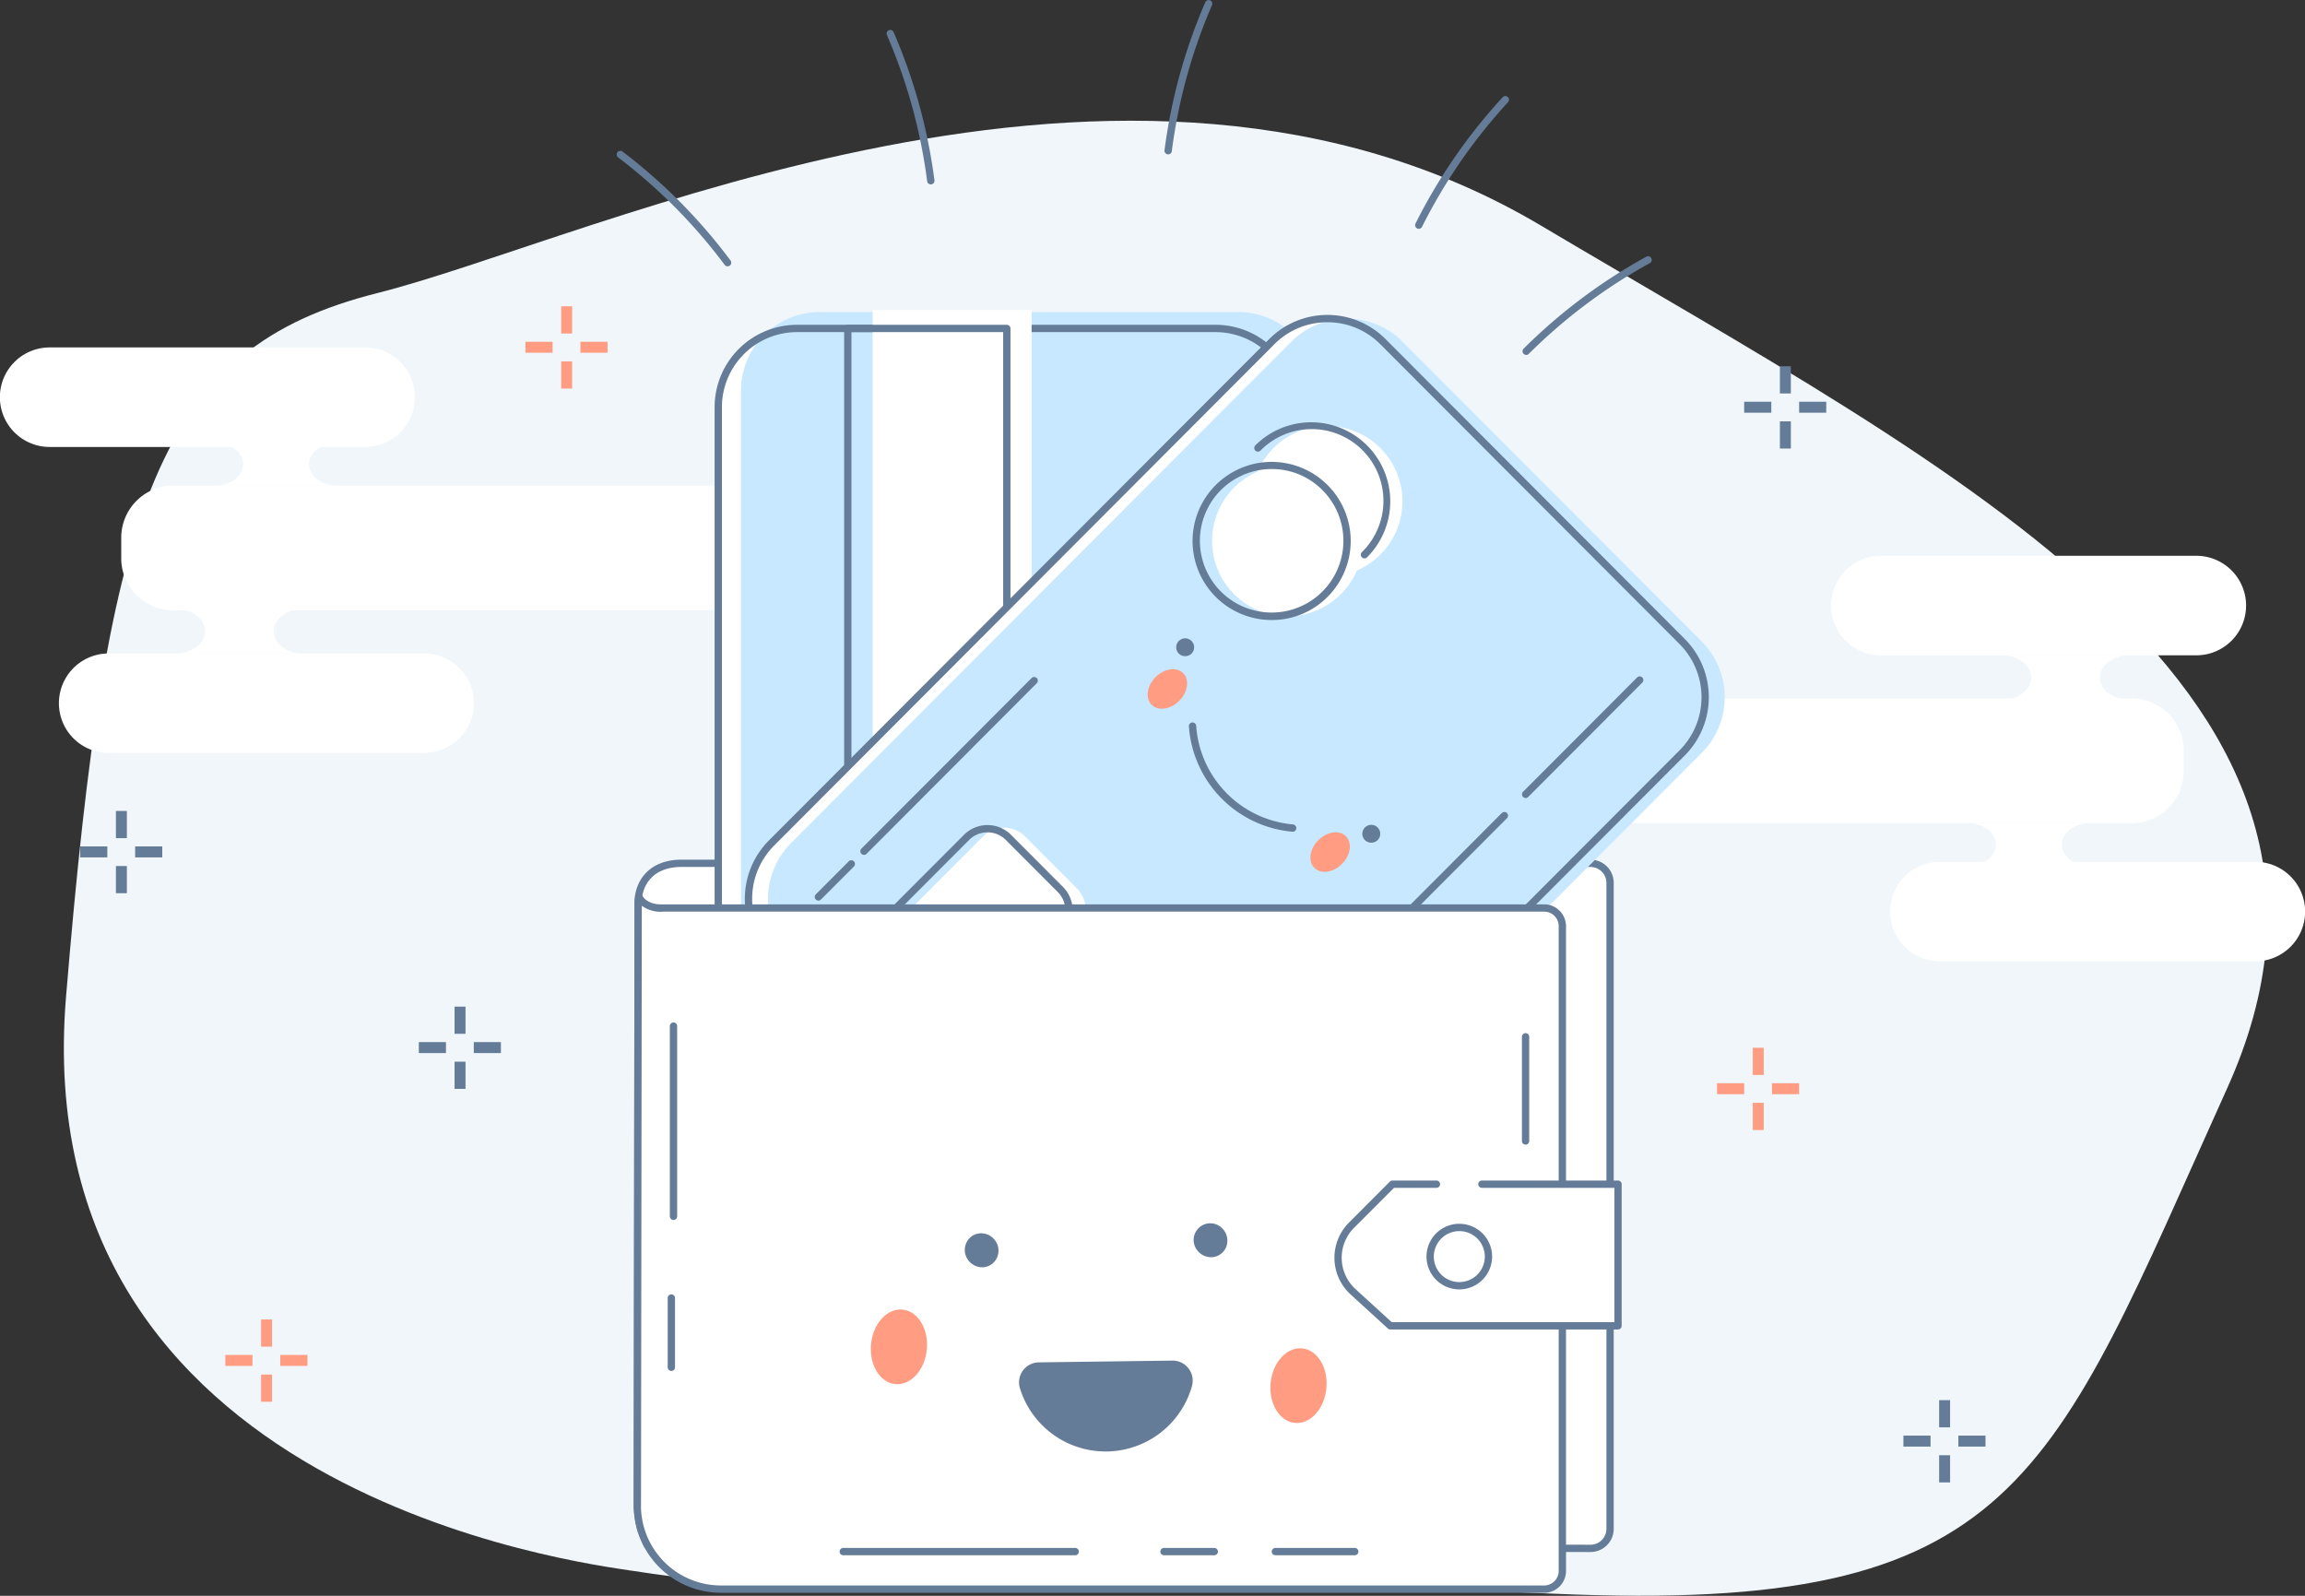 <svg data-name="Векторный смарт-объект" xmlns="http://www.w3.org/2000/svg" width="260" height="180" viewBox="0 0 260 180"><rect x="0" y="0" width="260" height="180" fill="#333333" stroke="none"/><defs><clipPath id="a"><path data-name="Прямоугольник 59" fill="none" d="M0 0h260v180H0z"/></clipPath></defs><g data-name="Сгруппировать 4"><g data-name="Сгруппировать 3" clip-path="url(#a)"><path data-name="Контур 61" d="M71.3 177.179c-5.264-.847-68.507-8.476-63.852-64.739s10.5-73.183 35.087-79.374 84.359-35.482 131.265-7.63 97.511 52.833 77.428 97.3-23.372 59.306-75.772 57.037-79.121 1.429-104.15-2.6" fill="#f0f6fa"/><path data-name="Контур 62" d="M19.525 54.772h88.749a5.873 5.873 0 0 1 5.849 5.862v2.351a5.873 5.873 0 0 1-5.849 5.862H19.525a5.873 5.873 0 0 1-5.849-5.862v-2.35a5.873 5.873 0 0 1 5.849-5.862" fill="#fff"/><path data-name="Контур 63" d="M12.259 73.706h35.582a5.613 5.613 0 0 1 0 11.226H12.259a5.613 5.613 0 0 1 0-11.226" fill="#fff"/><path data-name="Контур 64" d="M5.6 39.19h35.583a5.613 5.613 0 0 1 0 11.226H5.6a5.613 5.613 0 0 1 0-11.226" fill="#fff"/><path data-name="Контур 65" d="M24.292 49.969c1.735 0 3.141 1.075 3.141 2.4s-1.406 2.4-3.141 2.4H38c-1.735 0-3.141-1.075-3.141-2.4s1.406-2.4 3.141-2.4Z" fill="#fff"/><path data-name="Контур 66" d="M19.852 68.692c1.811 0 3.279 1.122 3.279 2.507s-1.468 2.507-3.279 2.507h14.306c-1.811 0-3.279-1.122-3.279-2.507s1.468-2.507 3.279-2.507Z" fill="#fff"/><path data-name="Контур 67" d="M240.475 92.852h-88.748a5.873 5.873 0 0 1-5.849-5.862v-2.351a5.873 5.873 0 0 1 5.849-5.862h88.749a5.873 5.873 0 0 1 5.849 5.862v2.351a5.873 5.873 0 0 1-5.849 5.862" fill="#fff"/><path data-name="Контур 68" d="M247.741 73.918h-35.582a5.613 5.613 0 0 1 0-11.226h35.582a5.613 5.613 0 0 1 0 11.226" fill="#fff"/><path data-name="Контур 69" d="M254.4 108.435h-35.583a5.613 5.613 0 0 1 0-11.226H254.4a5.613 5.613 0 0 1 0 11.226" fill="#fff"/><path data-name="Контур 70" d="M235.708 97.655c-1.735 0-3.141-1.075-3.141-2.4s1.406-2.4 3.141-2.4H222c1.735 0 3.141 1.075 3.141 2.4s-1.406 2.4-3.141 2.4Z" fill="#fff"/><path data-name="Контур 71" d="M240.148 78.932c-1.811 0-3.279-1.122-3.279-2.507s1.468-2.507 3.279-2.507h-14.306c1.811 0 3.279 1.122 3.279 2.507s-1.468 2.507-3.279 2.507Z" fill="#fff"/><path data-name="Контур 72" d="m74.029 174.33 105.373.323a2.206 2.206 0 0 0 2.211-2.208V99.589a2.206 2.206 0 0 0-2.2-2.208H76.756c-3.544.068-4.72 2.432-4.774 4.288v.119l-.089 68.027a12.949 12.949 0 0 0 .394 2.706c.312.88.734 1.776.734 1.776Z" fill="#fff"/><path data-name="Контур 73" d="M179.41 175.065h-.01l-105.373-.323h-.012l-1.007-.031a.412.412 0 0 1-.359-.236 21.942 21.942 0 0 1-.75-1.815 13.092 13.092 0 0 1-.418-2.825l.09-68.168c.062-2.129 1.454-4.628 5.178-4.7h102.66a2.621 2.621 0 0 1 2.615 2.621v72.855a2.617 2.617 0 0 1-2.615 2.621m-105.373-1.147 105.368.323h.006a1.793 1.793 0 0 0 1.791-1.8V99.589a1.8 1.8 0 0 0-1.791-1.8H76.756c-3.133.06-4.309 2.048-4.362 3.888v.109l-.094 68.031a12.618 12.618 0 0 0 .371 2.568c.208.589.471 1.192.614 1.509Z" fill="#647c97"/><path data-name="Контур 74" d="M145.994 45.937v79.253a8.877 8.877 0 0 1-8.867 8.886H89.886a8.877 8.877 0 0 1-8.867-8.886V45.937a8.877 8.877 0 0 1 8.867-8.886h47.241a8.877 8.877 0 0 1 8.867 8.886" fill="#fff"/><path data-name="Контур 75" d="M148.558 44.083v79.253a8.877 8.877 0 0 1-8.867 8.886H92.45a8.877 8.877 0 0 1-8.867-8.886V44.083A8.877 8.877 0 0 1 92.45 35.2h47.241a8.877 8.877 0 0 1 8.867 8.886" fill="#c7e8ff"/><path data-name="Контур 76" d="M137.127 134.489H89.886a9.3 9.3 0 0 1-9.279-9.3V45.937a9.3 9.3 0 0 1 9.279-9.3h47.241a9.3 9.3 0 0 1 9.279 9.3v79.253a9.3 9.3 0 0 1-9.279 9.3M89.886 37.463a8.474 8.474 0 0 0-8.455 8.474v79.253a8.474 8.474 0 0 0 8.455 8.474h47.241a8.474 8.474 0 0 0 8.455-8.474V45.937a8.474 8.474 0 0 0-8.455-8.474Z" fill="#647c97"/><path data-name="Прямоугольник 30" fill="#fff" d="M98.427 34.964h17.937v97.025H98.427z"/><path data-name="Контур 77" d="M113.567 134.489H95.63a.412.412 0 0 1-.412-.413V37.051a.412.412 0 0 1 .412-.413h17.937a.412.412 0 0 1 .412.413v97.025a.412.412 0 0 1-.412.413m-17.525-.825h17.113v-96.2H96.042Z" fill="#647c97"/><path data-name="Контур 78" d="m189.743 84.928-56.433 56.555a8.854 8.854 0 0 1-12.54 0L87.021 107.66a8.9 8.9 0 0 1 0-12.567l56.433-56.555a8.854 8.854 0 0 1 12.54 0l33.749 33.822a8.9 8.9 0 0 1 0 12.567" fill="#fff"/><path data-name="Контур 79" d="m191.95 84.928-56.433 56.555a8.854 8.854 0 0 1-12.54 0L89.228 107.66a8.9 8.9 0 0 1 0-12.567l56.433-56.555a8.854 8.854 0 0 1 12.54 0l33.749 33.823a8.9 8.9 0 0 1 0 12.567" fill="#c7e8ff"/><path data-name="Контур 80" d="M127.04 144.5a9.208 9.208 0 0 1-6.561-2.724L86.73 107.952a9.323 9.323 0 0 1 0-13.151l56.433-56.555a9.264 9.264 0 0 1 13.122 0l33.749 33.822a9.312 9.312 0 0 1 0 13.151L133.6 141.774a9.208 9.208 0 0 1-6.561 2.724m22.685-108.149a8.391 8.391 0 0 0-5.979 2.482L87.312 95.385a8.5 8.5 0 0 0 0 11.983l33.749 33.822a8.443 8.443 0 0 0 11.958 0l56.433-56.555a8.486 8.486 0 0 0 0-11.983L155.7 38.831a8.391 8.391 0 0 0-5.979-2.482" fill="#647c97"/><path data-name="Контур 81" d="M97.453 96.428a.413.413 0 0 1-.291-.7l19.2-19.244a.412.412 0 0 1 .582.584l-19.2 19.244a.409.409 0 0 1-.291.121" fill="#647c97"/><path data-name="Контур 82" d="M92.309 101.583a.413.413 0 0 1-.291-.7l3.72-3.728a.412.412 0 1 1 .582.584l-3.72 3.728a.409.409 0 0 1-.291.121" fill="#647c97"/><path data-name="Контур 83" d="M155.687 50.527a8.507 8.507 0 1 0 0 12.043 8.485 8.485 0 0 0 0-12.043" fill="#fff"/><path data-name="Контур 84" d="M151.237 54.987a8.507 8.507 0 1 0 0 12.043 8.485 8.485 0 0 0 0-12.043" fill="#fff"/><path data-name="Контур 85" d="M153.907 62.983a.413.413 0 0 1-.291-.7 8.095 8.095 0 1 0-11.435-11.46.412.412 0 0 1-.582-.584 8.919 8.919 0 0 1 12.6 12.627.41.41 0 0 1-.291.121" fill="#647c97"/><path data-name="Контур 86" d="M143.448 69.938a8.919 8.919 0 1 1 6.3-2.615 8.841 8.841 0 0 1-6.3 2.615m0-17.032a8.094 8.094 0 1 0 5.717 2.373 8.024 8.024 0 0 0-5.717-2.373" fill="#647c97"/><path data-name="Контур 87" d="m121.478 104.947-9.35 9.37a3.334 3.334 0 0 1-4.722 0l-5.862-5.874a3.351 3.351 0 0 1 0-4.732l9.35-9.37a3.334 3.334 0 0 1 4.722 0l5.862 5.874a3.351 3.351 0 0 1 0 4.732" fill="#fff"/><path data-name="Контур 88" d="M107.9 115.824a3.722 3.722 0 0 1-2.652-1.1l-5.862-5.874a3.769 3.769 0 0 1 0-5.316l9.35-9.37a3.745 3.745 0 0 1 5.3 0l5.862 5.874a3.769 3.769 0 0 1 0 5.316l-9.35 9.37a3.722 3.722 0 0 1-2.652 1.1m3.488-21.937a2.906 2.906 0 0 0-2.07.859l-9.35 9.37a2.942 2.942 0 0 0 0 4.149l5.862 5.874a2.923 2.923 0 0 0 4.14 0l9.35-9.37a2.939 2.939 0 0 0 0-4.149l-5.862-5.874a2.9 2.9 0 0 0-2.07-.859" fill="#647c97"/><path data-name="Контур 89" d="M132.944 73.7a1.01 1.01 0 1 1 1.454.029 1.034 1.034 0 0 1-1.454-.029" fill="#647c97"/><path data-name="Контур 90" d="M153.937 94.737a1.01 1.01 0 1 1 1.454.029 1.034 1.034 0 0 1-1.454-.029" fill="#647c97"/><path data-name="Контур 91" d="M133.015 79.051c-.983.985-2.377 1.185-3.114.446s-.538-2.136.445-3.121 2.377-1.185 3.114-.446.538 2.136-.445 3.121" fill="#ff9c81"/><path data-name="Контур 92" d="M151.373 97.449c-.983.985-2.377 1.185-3.114.446s-.538-2.136.445-3.121 2.377-1.185 3.114-.446.538 2.136-.445 3.121" fill="#ff9c81"/><path data-name="Контур 93" d="M145.814 93.813h-.036a12.83 12.83 0 0 1-11.671-11.86.412.412 0 1 1 .821-.06 12.005 12.005 0 0 0 10.921 11.1.413.413 0 0 1-.035.824" fill="#647c97"/><path data-name="Контур 94" d="M126.425 135.772a.413.413 0 0 1-.291-.7L139 122.169a.412.412 0 0 1 .582.584l-12.871 12.9a.409.409 0 0 1-.291.121" fill="#647c97"/><path data-name="Контур 95" d="M172.084 90.014a.413.413 0 0 1-.291-.7l12.871-12.9a.412.412 0 0 1 .582.584l-12.871 12.9a.41.41 0 0 1-.291.121" fill="#647c97"/><path data-name="Контур 96" d="M156.817 105.314a.413.413 0 0 1-.291-.7L169.4 91.71a.412.412 0 0 1 .582.584l-12.871 12.9a.41.41 0 0 1-.291.121" fill="#647c97"/><path data-name="Контур 97" d="M141.612 120.552a.413.413 0 0 1-.291-.7l12.871-12.9a.412.412 0 0 1 .582.584l-12.871 12.9a.41.41 0 0 1-.291.121" fill="#647c97"/><path data-name="Контур 98" d="m71.893 169.816.089-68.027.092-.615s.592 1.36 2.785 1.241h99.326a2.053 2.053 0 0 1 2.051 2.055v72.724a2.053 2.053 0 0 1-2.051 2.055H81.306a9.423 9.423 0 0 1-9.413-9.433" fill="#fff"/><path data-name="Контур 99" d="M174.185 179.662H81.306a9.846 9.846 0 0 1-9.825-9.846l.089-68.027a.376.376 0 0 1 0-.061l.092-.615a.412.412 0 0 1 .785-.1c.019.04.531 1.093 2.385.994h99.348a2.468 2.468 0 0 1 2.463 2.468v72.724a2.468 2.468 0 0 1-2.463 2.468M72.3 169.816a9.021 9.021 0 0 0 9 9.02h92.879a1.643 1.643 0 0 0 1.639-1.642V104.47a1.643 1.643 0 0 0-1.639-1.642H74.87a3.609 3.609 0 0 1-2.476-.661l-.089 67.65Z" fill="#647c97"/><path data-name="Контур 100" d="M182.508 133.57h-25.44l-4.616 4.626a5.2 5.2 0 0 0 .173 7.51l4.2 3.839h25.682Z" fill="#fff"/><path data-name="Контур 101" d="M182.508 149.96h-25.682a.411.411 0 0 1-.278-.108l-4.2-3.839a5.614 5.614 0 0 1-.187-8.107l4.616-4.626a.412.412 0 0 1 .291-.121h4.978a.413.413 0 0 1 0 .825h-4.807l-4.5 4.506a4.788 4.788 0 0 0 .159 6.914l4.084 3.731H182.1v-15.152h-14.962a.413.413 0 0 1 0-.825h15.37a.412.412 0 0 1 .412.413v15.976a.412.412 0 0 1-.412.413" fill="#647c97"/><path data-name="Контур 102" d="M164.615 145.44a3.7 3.7 0 1 1 3.692-3.7 3.7 3.7 0 0 1-3.692 3.7m0-6.575a2.875 2.875 0 1 0 2.868 2.875 2.875 2.875 0 0 0-2.868-2.875" fill="#647c97"/><path data-name="Контур 103" d="M110.6 142.934a1.956 1.956 0 0 1-1.322-.71 1.916 1.916 0 0 1 .22-2.692 1.835 1.835 0 0 1 1.395-.406 1.951 1.951 0 0 1 1.284.706 1.916 1.916 0 0 1-.22 2.692 1.841 1.841 0 0 1-1.357.41" fill="#647c97"/><path data-name="Контур 104" d="M136.417 141.8a1.956 1.956 0 0 1-1.322-.71 1.88 1.88 0 1 1 2.9-2.392 1.958 1.958 0 0 1 .445 1.4 1.838 1.838 0 0 1-2.022 1.7" fill="#647c97"/><path data-name="Контур 105" d="M117.171 153.671a2.259 2.259 0 0 0-2.122 2.934 10.118 10.118 0 0 0 19.4-.251 2.263 2.263 0 0 0-2.2-2.882Z" fill="#647c97"/><path data-name="Контур 106" d="M104.542 152.224c-.224 2.321-1.814 4.065-3.551 3.9s-2.962-2.186-2.738-4.507 1.814-4.065 3.551-3.9 2.962 2.186 2.738 4.507" fill="#ff9c81"/><path data-name="Контур 107" d="M149.614 156.6c-.224 2.321-1.814 4.065-3.551 3.9s-2.962-2.186-2.738-4.507 1.814-4.065 3.551-3.9 2.962 2.186 2.738 4.507" fill="#ff9c81"/><path data-name="Контур 108" d="M172.082 129.109a.412.412 0 0 1-.412-.413v-11.748a.412.412 0 1 1 .824 0V128.7a.412.412 0 0 1-.412.413" fill="#647c97"/><path data-name="Контур 109" d="M136.989 175.429h-5.711a.413.413 0 0 1 0-.825h5.711a.413.413 0 0 1 0 .825" fill="#647c97"/><path data-name="Контур 110" d="M152.832 175.429h-8.989a.413.413 0 0 1 0-.825h8.989a.413.413 0 0 1 0 .825" fill="#647c97"/><path data-name="Контур 111" d="M121.3 175.429H95.1a.413.413 0 0 1 0-.825h26.2a.413.413 0 0 1 0 .825" fill="#647c97"/><path data-name="Контур 112" d="M75.97 137.61a.412.412 0 0 1-.412-.413V115.74a.412.412 0 1 1 .824 0v21.46a.412.412 0 0 1-.412.413" fill="#647c97"/><path data-name="Контур 113" d="M75.727 154.639a.412.412 0 0 1-.412-.413v-7.813a.412.412 0 1 1 .824 0v7.813a.412.412 0 0 1-.412.413" fill="#647c97"/><path data-name="Контур 114" d="M82.071 30.041a.411.411 0 0 1-.33-.165 61.116 61.116 0 0 0-12.018-12.12.412.412 0 0 1 .5-.658A61.944 61.944 0 0 1 82.4 29.381a.413.413 0 0 1-.083.578.408.408 0 0 1-.246.082" fill="#647c97"/><path data-name="Контур 115" d="M104.991 20.8a.412.412 0 0 1-.408-.36 61.282 61.282 0 0 0-4.534-16.472.412.412 0 1 1 .755-.329 62.108 62.108 0 0 1 4.6 16.694.412.412 0 0 1-.355.462.393.393 0 0 1-.054 0" fill="#647c97"/><path data-name="Контур 116" d="M131.764 17.408a.393.393 0 0 1-.054 0 .412.412 0 0 1-.355-.462 62.116 62.116 0 0 1 4.6-16.694.412.412 0 1 1 .756.329 61.283 61.283 0 0 0-4.534 16.472.412.412 0 0 1-.408.36" fill="#647c97"/><path data-name="Контур 117" d="M160.036 25.809a.406.406 0 0 1-.184-.044.413.413 0 0 1-.184-.554 62.012 62.012 0 0 1 9.83-14.242.412.412 0 0 1 .605.56 61.184 61.184 0 0 0-9.7 14.052.411.411 0 0 1-.368.228" fill="#647c97"/><path data-name="Контур 118" d="M172.151 40.032a.413.413 0 0 1-.29-.705A61.878 61.878 0 0 1 185.7 28.956a.413.413 0 0 1 .4.724 61.056 61.056 0 0 0-13.655 10.233.41.41 0 0 1-.29.12" fill="#647c97"/><path data-name="Прямоугольник 31" fill="#647c97" d="M200.771 41.314h1.235v3.067h-1.235z"/><path data-name="Прямоугольник 32" fill="#647c97" d="M200.771 47.526h1.235v3.067h-1.235z"/><path data-name="Прямоугольник 33" fill="#647c97" d="M196.74 45.315h3.06v1.238h-3.06z"/><path data-name="Прямоугольник 34" fill="#647c97" d="M202.939 45.315h3.06v1.238h-3.06z"/><path data-name="Прямоугольник 35" fill="#647c97" d="M13.076 91.472h1.235v3.067h-1.235z"/><path data-name="Прямоугольник 36" fill="#647c97" d="M13.076 97.684h1.235v3.067h-1.235z"/><path data-name="Прямоугольник 37" fill="#647c97" d="M9.046 95.473h3.06v1.238h-3.06z"/><path data-name="Прямоугольник 38" fill="#647c97" d="M15.244 95.473h3.06v1.238h-3.06z"/><path data-name="Прямоугольник 39" fill="#ff9c81" d="M197.71 118.183h1.235v3.067h-1.235z"/><path data-name="Прямоугольник 40" fill="#ff9c81" d="M197.71 124.395h1.235v3.067h-1.235z"/><path data-name="Прямоугольник 41" fill="#ff9c81" d="M193.68 122.184h3.06v1.238h-3.06z"/><path data-name="Прямоугольник 42" fill="#ff9c81" d="M199.878 122.184h3.06v1.238h-3.06z"/><path data-name="Прямоугольник 43" fill="#ff9c81" d="M29.451 148.832h1.235v3.067h-1.235z"/><path data-name="Прямоугольник 44" fill="#ff9c81" d="M29.451 155.043h1.235v3.067h-1.235z"/><path data-name="Прямоугольник 45" fill="#ff9c81" d="M25.42 152.832h3.06v1.238h-3.06z"/><path data-name="Прямоугольник 46" fill="#ff9c81" d="M31.619 152.832h3.06v1.238h-3.06z"/><path data-name="Прямоугольник 47" fill="#ff9c81" d="M63.3 34.551h1.235v3.067H63.3z"/><path data-name="Прямоугольник 48" fill="#ff9c81" d="M63.3 40.762h1.235v3.067H63.3z"/><path data-name="Прямоугольник 49" fill="#ff9c81" d="M59.27 38.551h3.06v1.238h-3.06z"/><path data-name="Прямоугольник 50" fill="#ff9c81" d="M65.468 38.551h3.06v1.238h-3.06z"/><path data-name="Прямоугольник 51" fill="#647c97" d="M51.274 113.544h1.235v3.067h-1.235z"/><path data-name="Прямоугольник 52" fill="#647c97" d="M51.274 119.755h1.235v3.067h-1.235z"/><path data-name="Прямоугольник 53" fill="#647c97" d="M47.244 117.544h3.06v1.238h-3.06z"/><path data-name="Прямоугольник 54" fill="#647c97" d="M53.442 117.544h3.06v1.238h-3.06z"/><path data-name="Прямоугольник 55" fill="#647c97" d="M218.732 157.933h1.235V161h-1.235z"/><path data-name="Прямоугольник 56" fill="#647c97" d="M218.732 164.144h1.235v3.067h-1.235z"/><path data-name="Прямоугольник 57" fill="#647c97" d="M214.701 161.933h3.06v1.238h-3.06z"/><path data-name="Прямоугольник 58" fill="#647c97" d="M220.9 161.933h3.06v1.238h-3.06z"/></g></g></svg>